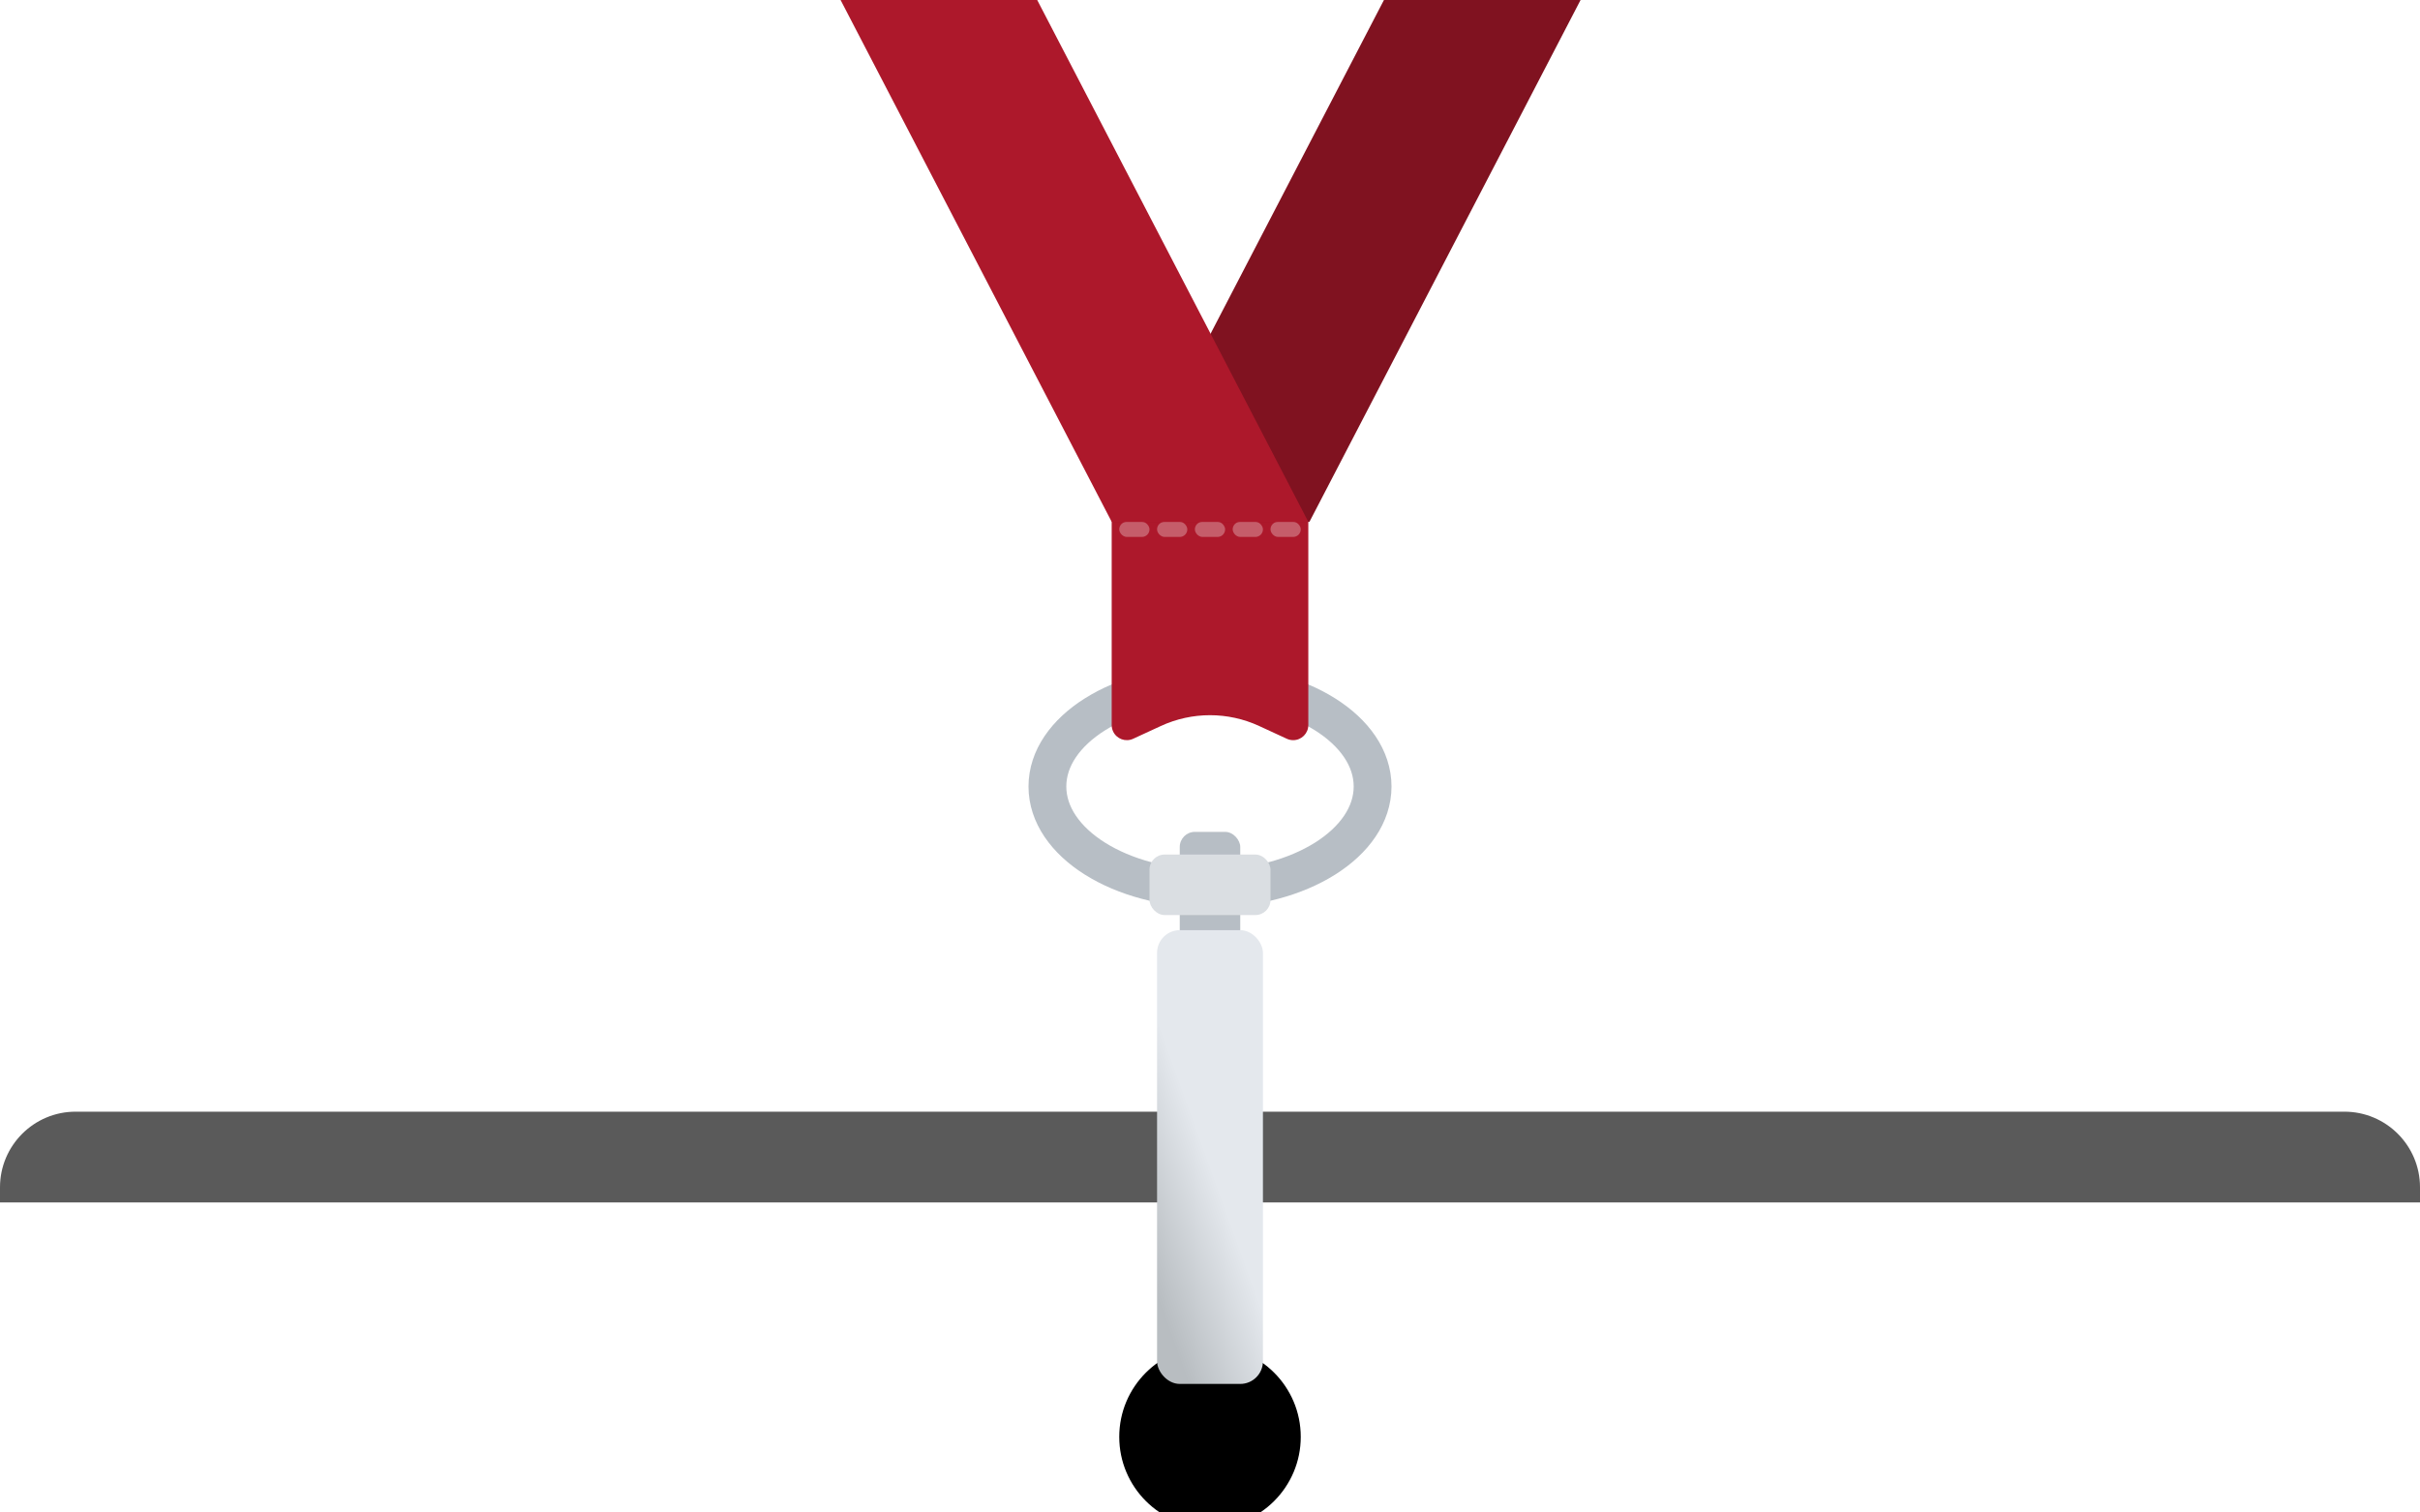 <svg width="320px" height="200px" viewBox="0 0 320 200" version="1.1" xmlns="http://www.w3.org/2000/svg"
     xmlns:xlink="http://www.w3.org/1999/xlink">
    <defs>
        <circle id="path-1" cx="160" cy="37" r="12"></circle>
        <filter x="-39.6%" y="-39.6%" width="179.2%" height="179.2%" filterUnits="objectBoundingBox" id="filter-2">
            <feGaussianBlur stdDeviation="8" in="SourceAlpha" result="shadowBlurInner1"></feGaussianBlur>
            <feOffset dx="0" dy="3" in="shadowBlurInner1" result="shadowOffsetInner1"></feOffset>
            <feComposite in="shadowOffsetInner1" in2="SourceAlpha" operator="arithmetic" k2="-1" k3="1"
                         result="shadowInnerInner1"></feComposite>
            <feColorMatrix values="0 0 0 0 0.125   0 0 0 0 0.145   0 0 0 0 0.196  0 0 0 0.15 0"
                           type="matrix" in="shadowInnerInner1" result="shadowMatrixInner1"></feColorMatrix>
            <feGaussianBlur stdDeviation="1.5" in="SourceAlpha" result="shadowBlurInner2"></feGaussianBlur>
            <feOffset dx="0" dy="3" in="shadowBlurInner2" result="shadowOffsetInner2"></feOffset>
            <feComposite in="shadowOffsetInner2" in2="SourceAlpha" operator="arithmetic" k2="-1" k3="1"
                         result="shadowInnerInner2"></feComposite>
            <feColorMatrix values="0 0 0 0 0.125   0 0 0 0 0.145   0 0 0 0 0.196  0 0 0 0.07 0"
                           type="matrix" in="shadowInnerInner2" result="shadowMatrixInner2"></feColorMatrix>
            <feMerge>
                <feMergeNode in="shadowMatrixInner1"></feMergeNode>
                <feMergeNode in="shadowMatrixInner2"></feMergeNode>
            </feMerge>
        </filter>
        <linearGradient x1="50%" y1="51.702%" x2="21.893%" y2="95.011%" id="linearGradient-3">
            <stop stop-color="#E4E8ED" offset="0%"></stop>
            <stop stop-color="#B8BDC1" offset="100%"></stop>
        </linearGradient>
        <linearGradient x1="50%" y1="0%" x2="50%" y2="100%" id="linearGradient-4">
            <stop stop-color="#ad182b" offset="0%"></stop>
            <stop stop-color="#ad182b" offset="100%"></stop>
        </linearGradient>
    </defs>
    <g id="Page-1" stroke="none" stroke-width="1" fill="none" fill-rule="evenodd">
        <g id="badge-top">
            <g id="Group-36">
                <g id="Group-35">
                    <ellipse id="Oval-8" stroke="#B7BEC5" stroke-width="5" cx="160" cy="104" rx="21.5"
                             ry="13.5"></ellipse>
                    <rect id="Rectangle-33" fill="#B7BEC5" x="156" y="110" width="8" height="15" rx="2"></rect>
                    <g id="Group-17" transform="translate(0, 147)">
                        <g id="Group-15">
                            <g id="Group-18">
                                <g id="Oval-7">
                                    <use fill="#FFFFFF" fill-rule="evenodd" xlink:href="#path-1"></use>
                                    <use fill="black" fill-opacity="1" filter="url(#filter-2)"
                                         xlink:href="#path-1"></use>
                                </g>
                                <path d="M10,0 L310,0 C315.523,-1.01453063e-15 320,4.477 320,10 L320,12 L0,12 L0,10 C-6.76353751e-16,4.477 4.477,1.01453063e-15 10,0 Z"
                                      id="Rectangle-20" fill="#5a5a5a"></path>
                            </g>
                        </g>
                    </g>
                    <rect id="Rectangle-31" fill="url(#linearGradient-3)" x="153" y="123" width="14" height="60"
                          rx="3"></rect>
                    <rect id="Rectangle-32" fill="#DADEE2" x="152" y="113" width="16" height="8" rx="2"></rect>
                    <g id="Group-12" transform="translate(111, 0)">
                        <path d="M38,67 L60,67 C61.105,67 62,67.895 62,69 L62,95.874 C62,96.979 61.105,97.874 60,97.874 C59.711,97.874 59.425,97.811 59.162,97.69 L55.5,96 C51.376,94.096 46.624,94.096 42.5,96 L38.838,97.69 C37.835,98.153 36.647,97.715 36.184,96.712 C36.063,96.45 36,96.164 36,95.874 L36,69 C36,67.895 36.895,67 38,67 Z"
                              id="Rectangle-34" fill="#ad182b"></path>
                        <rect id="Rectangle-36" fill-opacity="0.3" fill="#FFFFFF" x="57" y="69" width="4" height="2"
                              rx="1"></rect>
                        <rect id="Rectangle-36" fill-opacity="0.3" fill="#FFFFFF" x="52" y="69" width="4" height="2"
                              rx="1"></rect>
                        <rect id="Rectangle-36" fill-opacity="0.3" fill="#FFFFFF" x="47" y="69" width="4" height="2"
                              rx="1"></rect>
                        <rect id="Rectangle-36" fill-opacity="0.3" fill="#FFFFFF" x="42" y="69" width="4" height="2"
                              rx="1"></rect>
                        <rect id="Rectangle-36" fill-opacity="0.3" fill="#FFFFFF" x="37" y="69" width="4" height="2"
                              rx="1"></rect>
                        <polygon id="Rectangle-38" fill="#801220"
                                 transform="translate(67.076, 34.5) scale(-1, 1) translate(-67.076, -34.5) "
                                 points="36.151 0 62.151 0 98 69 72 69"></polygon>
                        <polygon id="Rectangle-38" fill="url(#linearGradient-4)"
                                 points="0.151 0 26.151 0 62 69 36 69"></polygon>
                    </g>
                </g>
            </g>
        </g>
    </g>
</svg>
